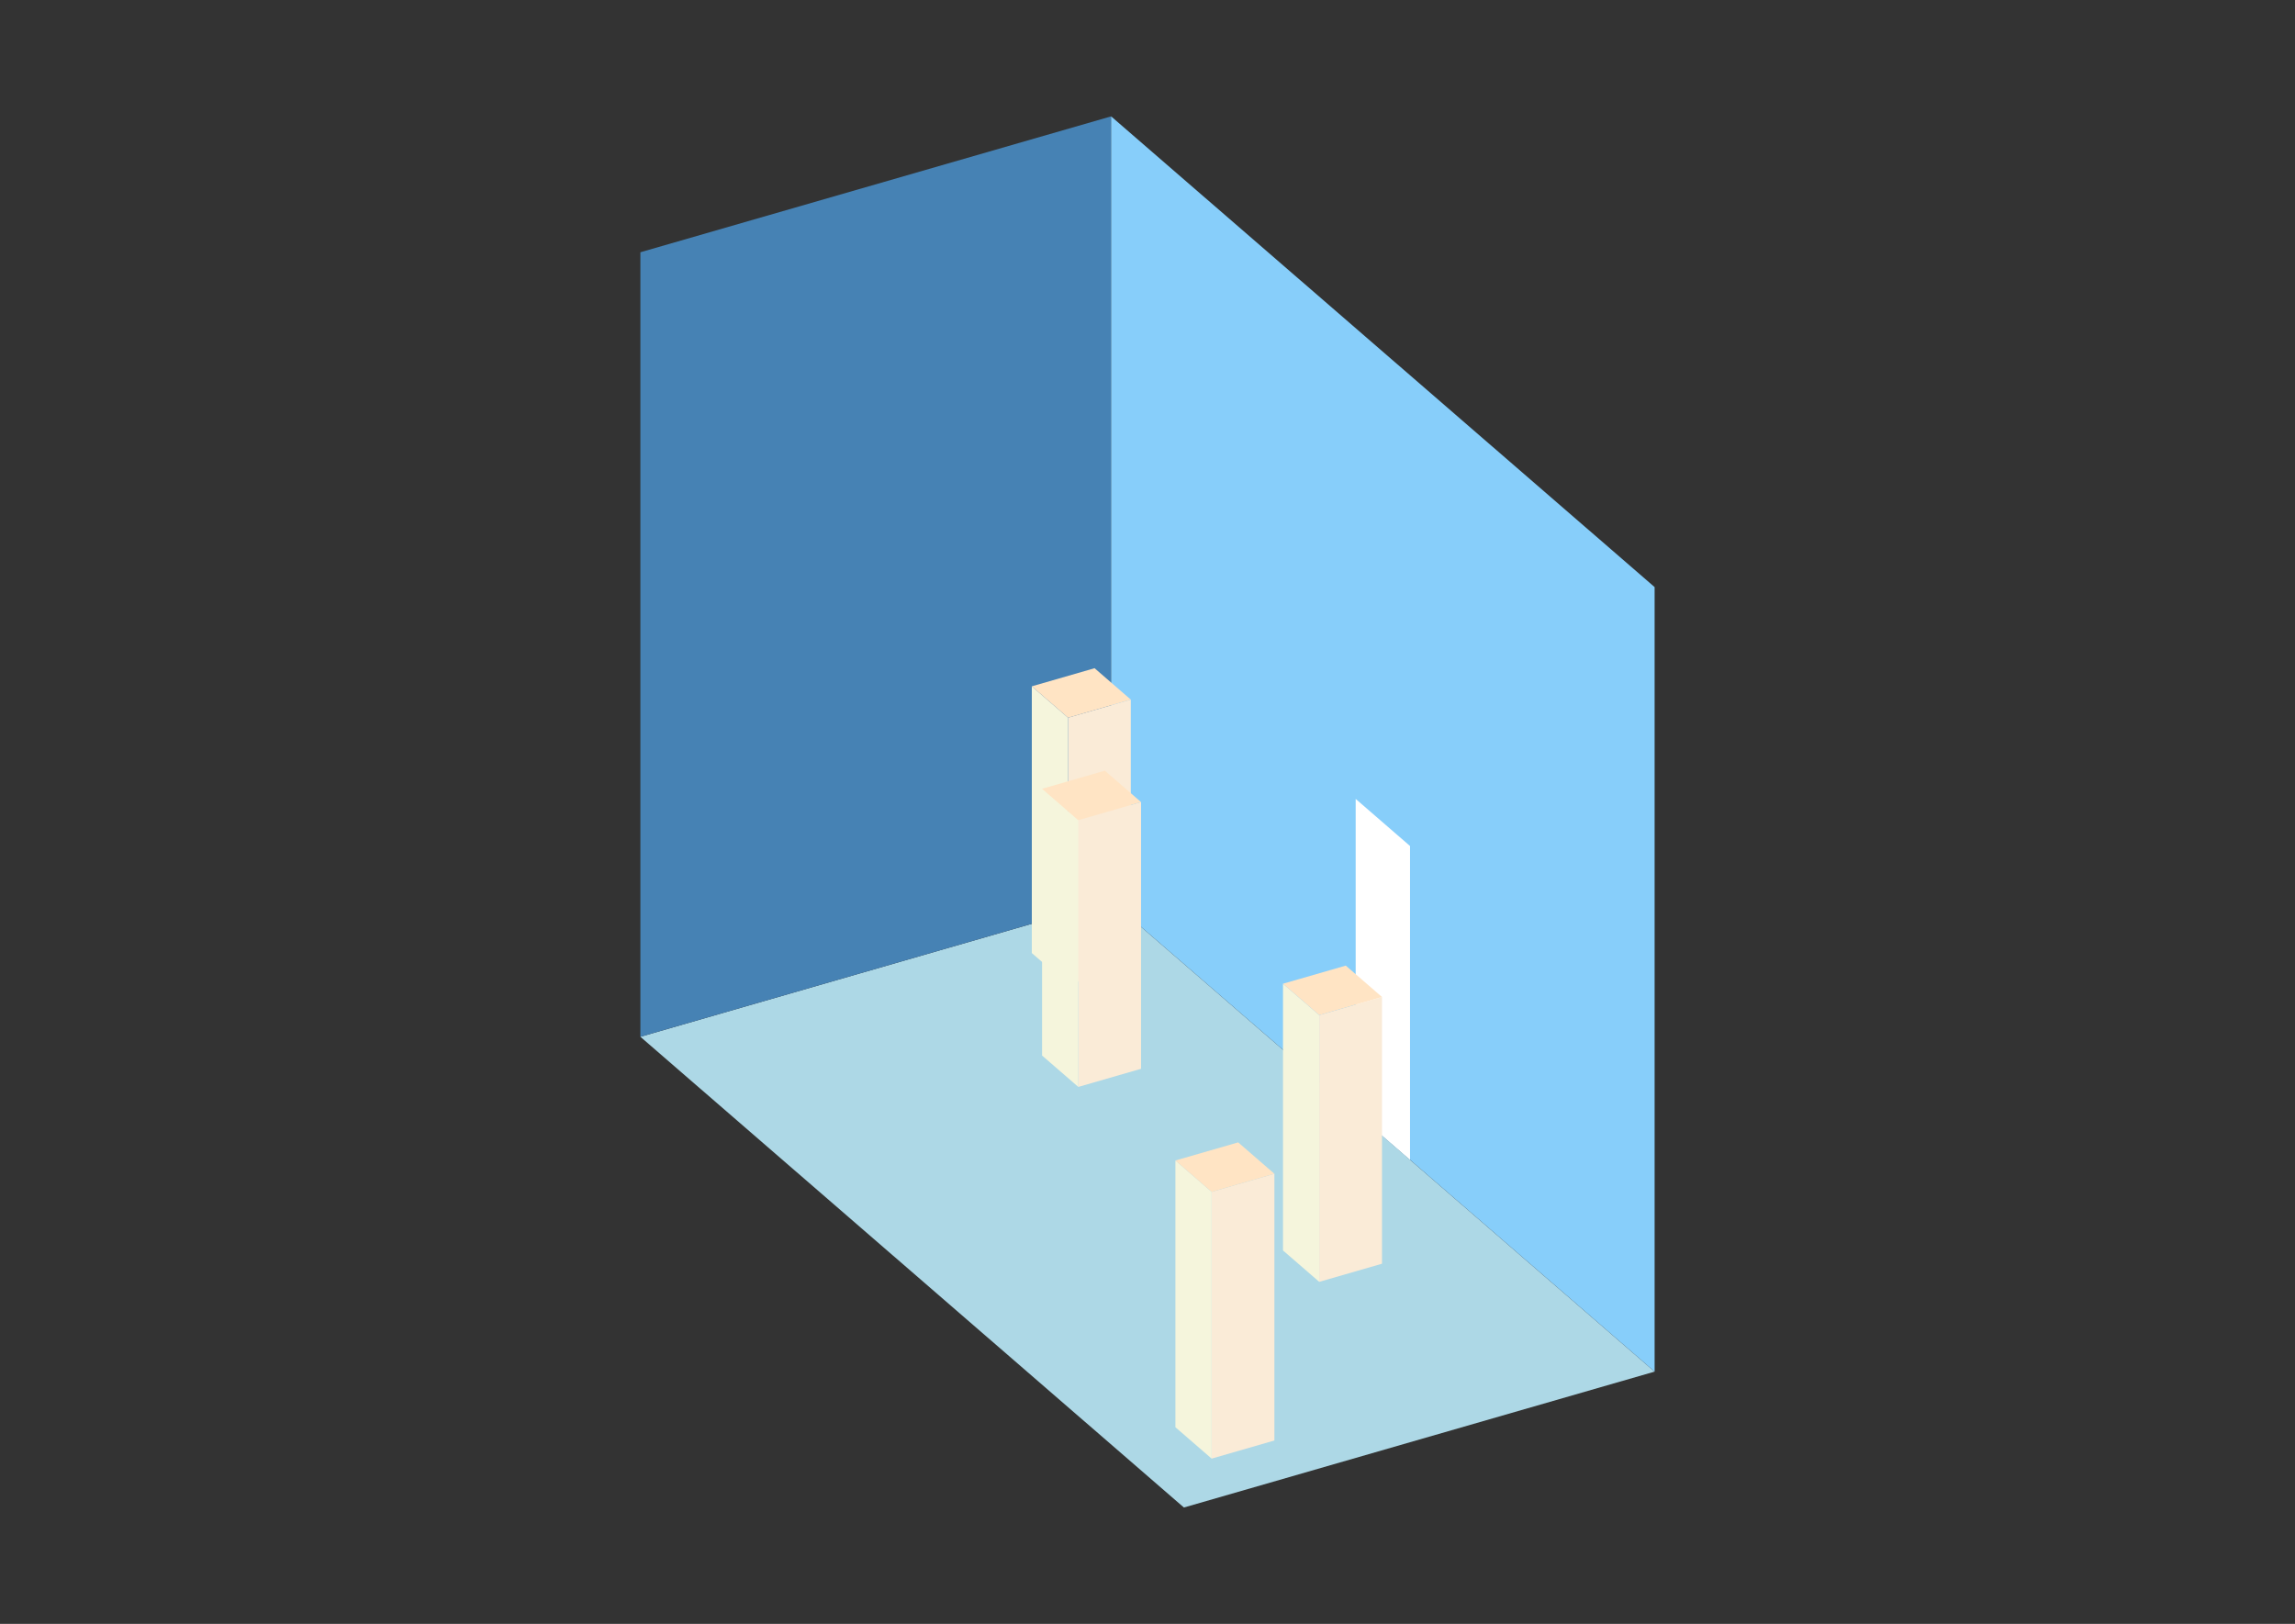 <?xml version="1.0" encoding="UTF-8"?>
<svg
  xmlns="http://www.w3.org/2000/svg"
  width="848"
  height="600"
  style="background-color:white"
>
  <rect width="100%" height="100%" fill="#333333" stroke="none"/>
  <polygon fill="lightblue" points="437.453,557.002 236.623,383.078 410.547,332.871 611.377,506.795" />
  <polygon fill="steelblue" points="236.623,383.078 236.623,93.205 410.547,42.998 410.547,332.871" />
  <polygon fill="lightskyblue" points="611.377,506.795 611.377,216.922 410.547,42.998 410.547,332.871" />
  <polygon fill="white" points="521.003,428.529 521.003,312.58 500.92,295.187 500.92,411.137" />
  <polygon fill="antiquewhite" points="487.457,473.623 487.457,375.066 510.647,368.372 510.647,466.929" />
  <polygon fill="beige" points="487.457,473.623 487.457,375.066 474.068,363.471 474.068,462.028" />
  <polygon fill="bisque" points="487.457,375.066 474.068,363.471 497.258,356.777 510.647,368.372" />
  <polygon fill="antiquewhite" points="447.7,538.936 447.7,440.379 470.89,433.685 470.89,532.242" />
  <polygon fill="beige" points="447.7,538.936 447.7,440.379 434.311,428.784 434.311,527.341" />
  <polygon fill="bisque" points="447.7,440.379 434.311,428.784 457.501,422.09 470.89,433.685" />
  <polygon fill="antiquewhite" points="394.644,363.738 394.644,265.181 417.833,258.486 417.833,357.043" />
  <polygon fill="beige" points="394.644,363.738 394.644,265.181 381.255,253.586 381.255,352.143" />
  <polygon fill="bisque" points="394.644,265.181 381.255,253.586 404.445,246.892 417.833,258.486" />
  <polygon fill="antiquewhite" points="398.432,401.6 398.432,303.043 421.621,296.349 421.621,394.906" />
  <polygon fill="beige" points="398.432,401.6 398.432,303.043 385.043,291.448 385.043,390.005" />
  <polygon fill="bisque" points="398.432,303.043 385.043,291.448 408.233,284.754 421.621,296.349" />
</svg>
